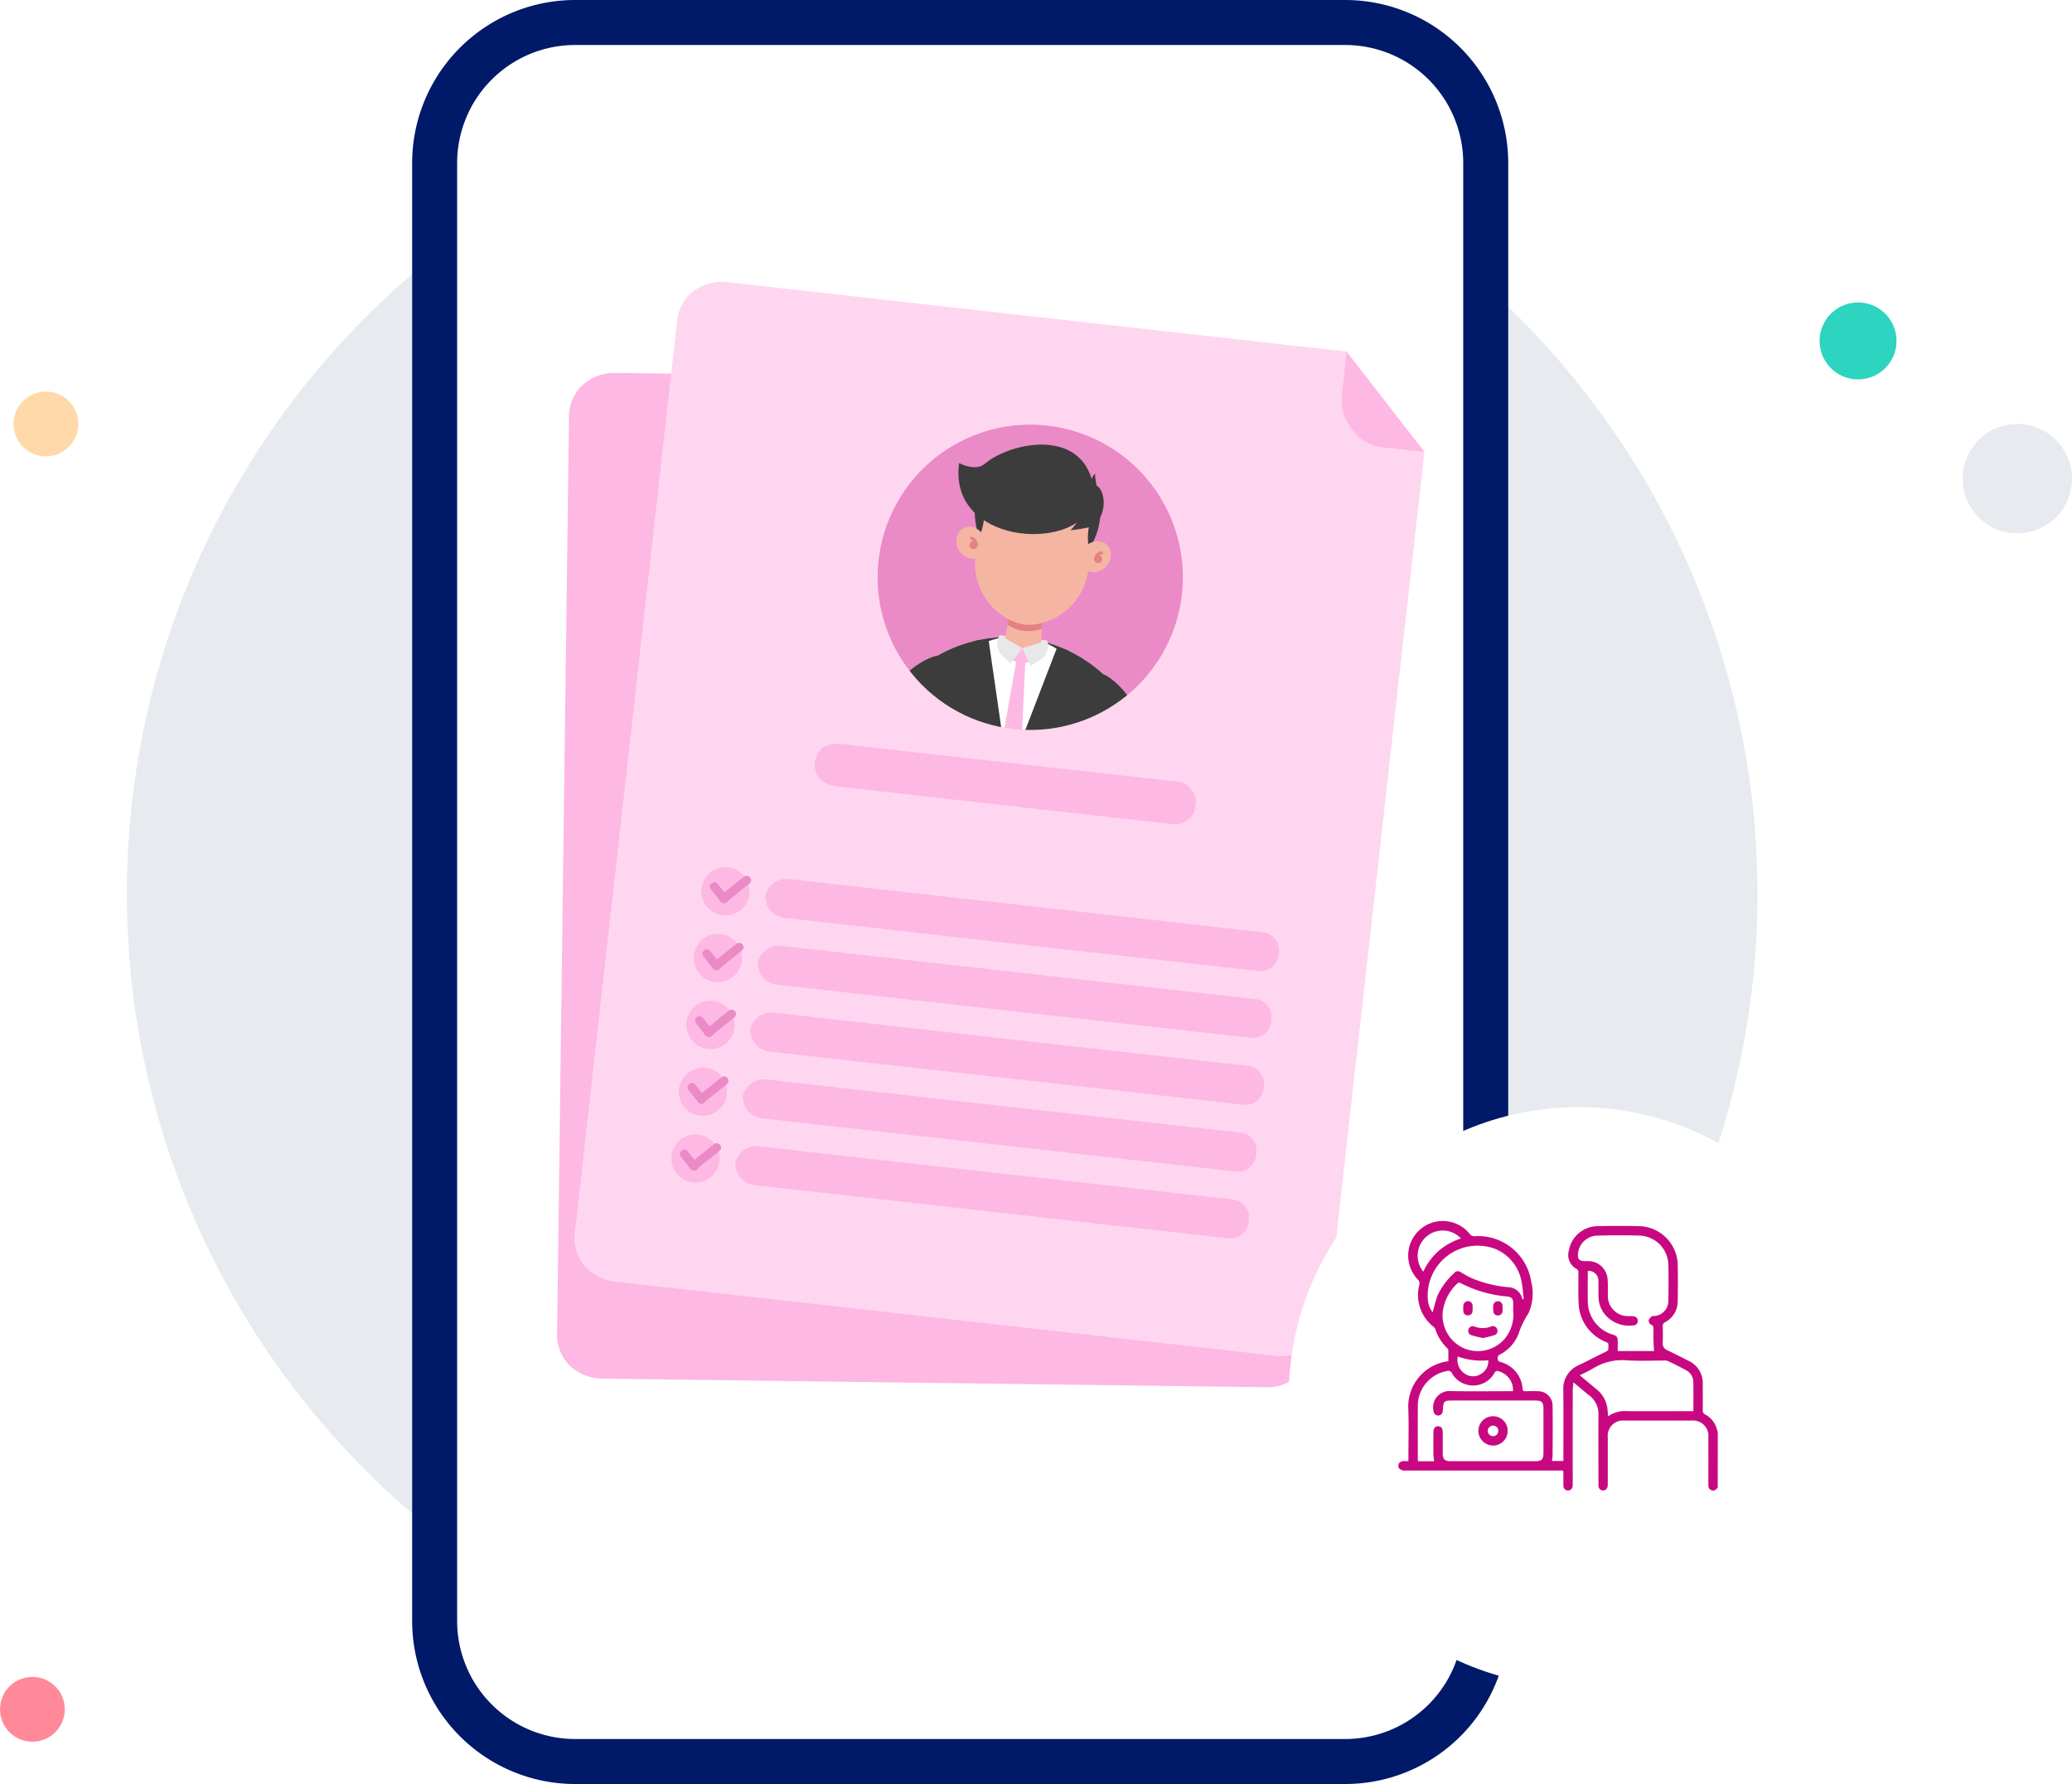 <svg xmlns="http://www.w3.org/2000/svg" xmlns:xlink="http://www.w3.org/1999/xlink" width="204.602" height="176.122" viewBox="0 0 204.602 176.122">
  <defs>
    <clipPath id="clip-path">
      <circle id="Ellipse_3323" data-name="Ellipse 3323" cx="15.071" cy="15.071" r="15.071" transform="translate(0 21.314) rotate(-45)" fill="#008a36"/>
    </clipPath>
    <clipPath id="clip-path-2">
      <path id="Path_69910" data-name="Path 69910" d="M696.007,1553.3l-24.506,2.405s-.455-2.769-.652-5.546c-.212-2.972,2.681-5.412,3.66-5.733a13.963,13.963,0,0,1,16.357-1.6c1.022.125,4.334,1.956,4.7,4.913C695.915,1550.5,696.007,1553.3,696.007,1553.3Z" transform="translate(-670.837 -1540.908)" fill="#fff" clip-rule="evenodd"/>
    </clipPath>
    <clipPath id="clip-path-3">
      <path id="Path_69915" data-name="Path 69915" d="M824.4,1484.677l-3.016.3s.061,2.753.083,3.8a.838.838,0,0,0,.324.644h0a2.247,2.247,0,0,0,3.072-.3h0a.838.838,0,0,0,.193-.694Z" transform="translate(-821.387 -1484.677)" fill="#f5b5a3" clip-rule="evenodd"/>
    </clipPath>
    <clipPath id="clip-path-4">
      <ellipse id="Ellipse_3320" data-name="Ellipse 3320" cx="1.622" cy="1.418" rx="1.622" ry="1.418" transform="translate(0 2.779) rotate(-58.957)" fill="#f5b5a3"/>
    </clipPath>
    <clipPath id="clip-path-5">
      <ellipse id="Ellipse_3322" data-name="Ellipse 3322" cx="1.418" cy="1.622" rx="1.418" ry="1.622" transform="matrix(0.74, -0.672, 0.672, 0.74, 0, 1.906)" fill="#f5b5a3"/>
    </clipPath>
    <filter id="Ellipse_3316" x="119.75" y="101.8" width="72.226" height="72.227" filterUnits="userSpaceOnUse">
      <feOffset dx="4" dy="4" input="SourceAlpha"/>
      <feGaussianBlur stdDeviation="2.5" result="blur"/>
      <feFlood flood-opacity="0.149"/>
      <feComposite operator="in" in2="blur"/>
      <feComposite in="SourceGraphic"/>
    </filter>
  </defs>
  <g id="no_jobs" transform="translate(-85.199 -233.111)">
    <g id="Group_47437" data-name="Group 47437" transform="translate(-448.101 -220.629)">
      <g id="Group_47434" data-name="Group 47434" transform="translate(545.829 453.74)">
        <g id="Group_47433" data-name="Group 47433" transform="translate(0 7.731)">
          <circle id="Ellipse_3303" data-name="Ellipse 3303" cx="80.508" cy="80.508" r="80.508" fill="#e7eaef"/>
        </g>
        <rect id="Rectangle_11265" data-name="Rectangle 11265" width="103.79" height="171.679" rx="9.36" transform="translate(30.39 2.222)" fill="#fff"/>
        <path id="Path_64132" data-name="Path 64132" d="M652.929,629.862H576.864a16.1,16.1,0,0,1-16.084-16.084V469.824a16.1,16.1,0,0,1,16.084-16.084h76.065a16.1,16.1,0,0,1,16.084,16.084V613.779A16.1,16.1,0,0,1,652.929,629.862ZM576.864,458.183a11.654,11.654,0,0,0-11.641,11.641V613.779a11.654,11.654,0,0,0,11.641,11.641h76.065a11.654,11.654,0,0,0,11.641-11.641V469.824a11.654,11.654,0,0,0-11.641-11.641Z" transform="translate(-532.611 -453.74)" fill="#001968"/>
      </g>
      <circle id="Ellipse_3305" data-name="Ellipse 3305" cx="5.398" cy="5.398" r="5.398" transform="translate(727.106 495.594)" fill="#e7eaef"/>
      <circle id="Ellipse_3306" data-name="Ellipse 3306" cx="3.799" cy="3.799" r="3.799" transform="translate(712.977 483.597)" fill="#2dd4bf"/>
      <circle id="Ellipse_3307" data-name="Ellipse 3307" cx="3.199" cy="3.199" r="3.199" transform="translate(534.633 492.395)" fill="#ffd9a9"/>
      <circle id="Ellipse_3308" data-name="Ellipse 3308" cx="3.199" cy="3.199" r="3.199" transform="translate(533.3 619.288)" fill="#ff8999"/>
    </g>
    <g id="OBJECT" transform="matrix(0.978, 0.208, -0.208, 0.978, 294.458, -700.768)">
      <g id="Group_61993" data-name="Group 61993" transform="translate(50.295 960.704)">
        <g id="Group_61992" data-name="Group 61992" transform="translate(0 0)">
          <g id="Group_61991" data-name="Group 61991">
            <g id="Group_61919" data-name="Group 61919" transform="translate(70.099 62.022)">
              <g id="Group_61918" data-name="Group 61918">
                <g id="Group_61917" data-name="Group 61917">
                  <path id="Path_69898" data-name="Path 69898" d="M1168.332,1967.389s4.264,1.89,5.384,5.466l.105,1.075a28.089,28.089,0,0,1-5.845,6.307s-4.2-1.258-6.279-4.386a3.117,3.117,0,0,1-.635-2.554Z" transform="translate(-1159.744 -1964.93)" fill="#e48182" fill-rule="evenodd"/>
                  <path id="Path_69899" data-name="Path 69899" d="M1149.227,1931.005c3.978,2.9,4.356,3.612,6.409,7.282.365.579-4.543,6.24-5.839,6.367,0,0-6.151-3.082-7.805-6.614C1140.8,1935.31,1141.76,1925.482,1149.227,1931.005Z" transform="translate(-1141.564 -1929.348)" fill="#fdd5d5" fill-rule="evenodd"/>
                </g>
              </g>
            </g>
            <g id="Group_61922" data-name="Group 61922">
              <g id="Group_61920" data-name="Group 61920">
                <path id="Path_69900" data-name="Path 69900" d="M65.855,986.347l-2.928.583a7.3,7.3,0,0,0-5.731,8.581l17.595,88.353a7.3,7.3,0,0,0,8.581,5.731l64.41-12.826a13.373,13.373,0,0,0,6.5-11.159l-8.372-85.316a2.693,2.693,0,0,0-.942-1.794l-9.555-8.071a2.692,2.692,0,0,0-2-.623l-61.263,6.012a7.3,7.3,0,0,0-6.549,7.974Zm2.919,2.165-5.32,1.06a4.6,4.6,0,0,0-3.615,5.413l17.595,88.353a4.6,4.6,0,0,0,5.413,3.616l64.41-12.826a13.155,13.155,0,0,0,4.35-8.255l-8.372-85.316-9.555-8.071L72.416,978.5a4.6,4.6,0,0,0-4.132,5.031Z" transform="translate(-57.056 -969.792)" fill="#fff" fill-rule="evenodd"/>
              </g>
              <g id="Group_61921" data-name="Group 61921" transform="translate(73.994 0.006)">
                <path id="Path_69901" data-name="Path 69901" d="M1214.272,983.306a2.673,2.673,0,0,0,1.292-4.717l-9.273-8.095a3.114,3.114,0,0,0-3.245-.3,2.729,2.729,0,0,0-1.2,2.632l.423,4.315a6.881,6.881,0,0,0,2.533,4.955,7.442,7.442,0,0,0,5.42,1.6Zm-.261-2.665-9.563-8.066.423,4.315a4.641,4.641,0,0,0,1.766,3.1,4.1,4.1,0,0,0,3.319,1.048Z" transform="translate(-1201.827 -969.877)" fill="#fff" fill-rule="evenodd"/>
              </g>
            </g>
            <g id="Group_61990" data-name="Group 61990" transform="translate(2.731 2.686)">
              <g id="Group_61923" data-name="Group 61923" transform="translate(0 5.064)">
                <path id="Path_69902" data-name="Path 69902" d="M163.311,1089.7,103.1,1101.692a4.756,4.756,0,0,0-3.157,2.023,4.382,4.382,0,0,0-.505,3.423l17.594,88.353a4.316,4.316,0,0,0,1.772,2.94,4.757,4.757,0,0,0,3.691.659L186.7,1186.3a4.1,4.1,0,0,0,2.872-1.966,4.576,4.576,0,0,0,.8-3.452l-16.748-84.1Z" transform="translate(-99.305 -1089.701)" fill="#fdb8e3" fill-rule="evenodd"/>
              </g>
              <g id="Group_61989" data-name="Group 61989" transform="translate(8.551)">
                <path id="Path_69903" data-name="Path 69903" d="M296.911,1011.349l-61.1,6a4.755,4.755,0,0,0-3.341,1.7,4.382,4.382,0,0,0-.84,3.357l8.8,89.657a4.317,4.317,0,0,0,1.474,3.1,4.758,4.758,0,0,0,3.609,1.02l65.157-6.394a4.1,4.1,0,0,0,3.052-1.673,4.576,4.576,0,0,0,1.133-3.356l-8.375-85.342Z" transform="translate(-231.592 -1011.349)" fill="#ffd6f0" fill-rule="evenodd"/>
                <g id="Group_61987" data-name="Group 61987" transform="translate(13.785 6.983)">
                  <g id="Group_61965" data-name="Group 61965" transform="translate(4.29 0)">
                    <g id="Group_61964" data-name="Group 61964" transform="translate(0)">
                      <path id="Path_69945" data-name="Path 69945" d="M15.071,0A15.071,15.071,0,1,1,0,15.071,15.071,15.071,0,0,1,15.071,0Z" transform="translate(0 21.314) rotate(-45)" fill="#ea8ac6"/>
                      <g id="Group_61963" data-name="Group 61963" transform="translate(0)" clip-path="url(#clip-path)">
                        <g id="Group_61962" data-name="Group 61962" transform="translate(10.317 8.111)">
                          <g id="Group_61961" data-name="Group 61961">
                            <g id="Group_61932" data-name="Group 61932" transform="translate(0 19.135)">
                              <g id="Group_61931" data-name="Group 61931">
                                <path id="Path_69904" data-name="Path 69904" d="M696.007,1553.3l-24.506,2.405s-.455-2.769-.652-5.546c-.212-2.972,2.681-5.412,3.66-5.733a13.963,13.963,0,0,1,16.357-1.6c1.022.125,4.334,1.956,4.7,4.913C695.915,1550.5,696.007,1553.3,696.007,1553.3Z" transform="translate(-670.837 -1540.908)" fill="#fff" fill-rule="evenodd"/>
                                <g id="Group_61930" data-name="Group 61930" clip-path="url(#clip-path-2)">
                                  <g id="Group_61929" data-name="Group 61929" transform="translate(-1.97 -0.503)">
                                    <g id="Group_61924" data-name="Group 61924" transform="translate(13.345 2.891)">
                                      <path id="Path_69905" data-name="Path 69905" d="M847.717,1577.843l-.892.088.372,11.234,2.339-.229Z" transform="translate(-846.825 -1577.843)" fill="#fdb8e3" fill-rule="evenodd"/>
                                    </g>
                                    <g id="Group_61925" data-name="Group 61925" transform="translate(14.887 0.809)">
                                      <path id="Path_69906" data-name="Path 69906" d="M872.779,1545.7l-2.1,13.226,12.423-1.219S889.808,1544.622,872.779,1545.7Z" transform="translate(-870.68 -1545.636)" fill="#3c3c3c" fill-rule="evenodd"/>
                                    </g>
                                    <g id="Group_61926" data-name="Group 61926" transform="translate(0 1.533)">
                                      <path id="Path_69907" data-name="Path 69907" d="M650.612,1556.841l4.631,12.566-12.423,1.219S633.7,1559.095,650.612,1556.841Z" transform="translate(-640.363 -1556.841)" fill="#3c3c3c" fill-rule="evenodd"/>
                                    </g>
                                    <g id="Group_61927" data-name="Group 61927" transform="translate(13.619)">
                                      <path id="Path_69908" data-name="Path 69908" d="M855.261,1534.408a9.275,9.275,0,0,0-4.194-.919l5.628-.367Z" transform="translate(-851.067 -1533.123)" fill="#3c3c3c" fill-rule="evenodd"/>
                                    </g>
                                    <g id="Group_61928" data-name="Group 61928" transform="translate(7.859 0.383)">
                                      <path id="Path_69909" data-name="Path 69909" d="M763.6,1540.767a9.268,9.268,0,0,1,3.935-1.716l-5.593.734Z" transform="translate(-761.947 -1539.051)" fill="#3c3c3c" fill-rule="evenodd"/>
                                    </g>
                                  </g>
                                </g>
                              </g>
                            </g>
                            <g id="Group_61933" data-name="Group 61933" transform="translate(9.263 18.961)">
                              <rect id="Rectangle_11921" data-name="Rectangle 11921" width="4.671" height="1.139" transform="translate(0 0.456) rotate(-5.605)" fill="#e8e8e8"/>
                            </g>
                            <g id="Group_61934" data-name="Group 61934" transform="translate(4.41 28.484)">
                              <path id="Path_69911" data-name="Path 69911" d="M739.062,1685.733l.4,4.868a.158.158,0,0,0,.315-.026l-.4-4.868a.158.158,0,0,0-.315.026Z" transform="translate(-739.061 -1685.563)" fill="#58595c" fill-rule="evenodd"/>
                            </g>
                            <g id="Group_61935" data-name="Group 61935" transform="translate(20.165 26.938)">
                              <path id="Path_69912" data-name="Path 69912" d="M982.811,1661.819l.556,4.852a.158.158,0,0,0,.314-.036l-.556-4.852a.158.158,0,0,0-.314.036Z" transform="translate(-982.809 -1661.643)" fill="#58595c" fill-rule="evenodd"/>
                            </g>
                            <g id="Group_61940" data-name="Group 61940" transform="translate(9.731 15.5)">
                              <g id="Group_61939" data-name="Group 61939">
                                <path id="Path_69913" data-name="Path 69913" d="M824.4,1484.677l-3.016.3s.061,2.753.083,3.8a.838.838,0,0,0,.324.644h0a2.247,2.247,0,0,0,3.072-.3h0a.838.838,0,0,0,.193-.694Z" transform="translate(-821.387 -1484.677)" fill="#f5b5a3" fill-rule="evenodd"/>
                                <g id="Group_61938" data-name="Group 61938" clip-path="url(#clip-path-3)">
                                  <g id="Group_61937" data-name="Group 61937" transform="translate(-4.553 -11.8)">
                                    <g id="Group_61936" data-name="Group 61936">
                                      <path id="Path_69914" data-name="Path 69914" d="M750.962,1307.594l.383,3.9a6.163,6.163,0,0,0,4.7,5.341h0a3.643,3.643,0,0,0,2.429-.238h0a6.163,6.163,0,0,0,3.575-6.153l-.383-3.9a5.176,5.176,0,0,0-5.836-4.4h0A5.176,5.176,0,0,0,750.962,1307.594Z" transform="translate(-750.94 -1302.119)" fill="#e48182" fill-rule="evenodd"/>
                                    </g>
                                  </g>
                                </g>
                              </g>
                            </g>
                            <g id="Group_61941" data-name="Group 61941" transform="translate(4.886 3.07)">
                              <path id="Path_69916" data-name="Path 69916" d="M746.449,1297.868l.383,3.9a6.189,6.189,0,0,0,4.88,5.324h0a3.96,3.96,0,0,0,2.533-.249h0a6.19,6.19,0,0,0,3.753-6.171l-.383-3.9c-.267-2.718-2.983-4.676-6.066-4.374h0C748.466,1292.7,746.183,1295.15,746.449,1297.868Z" transform="translate(-746.428 -1292.368)" fill="#f5b5a3" fill-rule="evenodd"/>
                            </g>
                            <g id="Group_61942" data-name="Group 61942" transform="translate(15.634 4.406)">
                              <path id="Path_69917" data-name="Path 69917" d="M913.2,1313.043a6.506,6.506,0,0,1,.312,3.671l-.264,1.431a6.719,6.719,0,0,1-.434-3.936A4.507,4.507,0,0,1,913.2,1313.043Z" transform="translate(-912.713 -1313.043)" fill="#3c3c3c" fill-rule="evenodd"/>
                            </g>
                            <g id="Group_61943" data-name="Group 61943" transform="translate(4.155 5.57)">
                              <path id="Path_69918" data-name="Path 69918" d="M735.221,1331.054a6.5,6.5,0,0,0,.408,3.661l.538,1.352a6.715,6.715,0,0,0-.34-3.944A4.5,4.5,0,0,0,735.221,1331.054Z" transform="translate(-735.113 -1331.054)" fill="#3c3c3c" fill-rule="evenodd"/>
                            </g>
                            <g id="Group_61944" data-name="Group 61944" transform="translate(1.78)">
                              <path id="Path_69919" data-name="Path 69919" d="M698.377,1248.508s1.753.524,2.51-.473c1.9-2.5,8.524-5.529,10.856-.235C714.554,1254.182,699.033,1257.6,698.377,1248.508Z" transform="translate(-698.377 -1244.875)" fill="#3c3c3c" fill-rule="evenodd"/>
                            </g>
                            <g id="Group_61945" data-name="Group 61945" transform="translate(13.907 1.866)">
                              <path id="Path_69920" data-name="Path 69920" d="M885.992,1279.708a4.634,4.634,0,0,0,.722-1.771c.074-1,.644-1.6.426-2.433-.391-1.483.116-1.76.116-1.76s-.125.01.354,1.111c.995.316,1.782,2.85.235,4.132A13.434,13.434,0,0,1,885.992,1279.708Z" transform="translate(-885.992 -1273.744)" fill="#3c3c3c" fill-rule="evenodd"/>
                            </g>
                            <g id="Group_61951" data-name="Group 61951" transform="translate(14.835 7.752)">
                              <g id="Group_61950" data-name="Group 61950" transform="translate(0 0)">
                                <ellipse id="Ellipse_3319" data-name="Ellipse 3319" cx="1.622" cy="1.418" rx="1.622" ry="1.418" transform="translate(0 2.779) rotate(-58.957)" fill="#f5b5a3"/>
                                <g id="Group_61949" data-name="Group 61949" transform="translate(0)" clip-path="url(#clip-path-4)">
                                  <g id="Group_61948" data-name="Group 61948" transform="translate(1.948 1.48)">
                                    <g id="Group_61946" data-name="Group 61946" transform="translate(0.011 0.426)">
                                      <path id="Path_69921" data-name="Path 69921" d="M931.017,1394.3a.393.393,0,1,1-.353.429A.393.393,0,0,1,931.017,1394.3Z" transform="translate(-930.663 -1394.302)" fill="#e48182" fill-rule="evenodd"/>
                                    </g>
                                    <g id="Group_61947" data-name="Group 61947">
                                      <path id="Path_69922" data-name="Path 69922" d="M930.8,1388.519a.5.5,0,0,1,.345-.522.151.151,0,1,0-.125-.276.777.777,0,0,0-.517.861.151.151,0,0,0,.3-.063Z" transform="translate(-930.493 -1387.707)" fill="#e48182" fill-rule="evenodd"/>
                                    </g>
                                  </g>
                                </g>
                              </g>
                            </g>
                            <g id="Group_61957" data-name="Group 61957" transform="translate(2.439 8.926)">
                              <g id="Group_61956" data-name="Group 61956" transform="translate(0 0)">
                                <ellipse id="Ellipse_3321" data-name="Ellipse 3321" cx="1.418" cy="1.622" rx="1.418" ry="1.622" transform="matrix(0.74, -0.672, 0.672, 0.74, 0, 1.906)" fill="#f5b5a3"/>
                                <g id="Group_61955" data-name="Group 61955" transform="translate(0)" clip-path="url(#clip-path-5)">
                                  <g id="Group_61954" data-name="Group 61954" transform="translate(1.955 1.565)">
                                    <g id="Group_61952" data-name="Group 61952" transform="translate(0.072 0.377)">
                                      <path id="Path_69923" data-name="Path 69923" d="M740.275,1413.022a.393.393,0,1,0,.429.353A.393.393,0,0,0,740.275,1413.022Z" transform="translate(-739.92 -1413.02)" fill="#e48182" fill-rule="evenodd"/>
                                    </g>
                                    <g id="Group_61953" data-name="Group 61953">
                                      <path id="Path_69924" data-name="Path 69924" d="M739.669,1407.932a.777.777,0,0,0-.675-.744.152.152,0,0,0-.069.3.5.5,0,0,1,.44.445.152.152,0,1,0,.3,0Z" transform="translate(-738.808 -1407.185)" fill="#e48182" fill-rule="evenodd"/>
                                    </g>
                                  </g>
                                </g>
                              </g>
                            </g>
                            <g id="Group_61958" data-name="Group 61958" transform="translate(10.7 20.117)">
                              <path id="Path_69925" data-name="Path 69925" d="M838.355,1556.1l-1.975.194.109,1.116h0a1.514,1.514,0,0,0,1.975-.194h0Z" transform="translate(-836.38 -1556.102)" fill="#fdb8e3" fill-rule="evenodd"/>
                            </g>
                            <g id="Group_61959" data-name="Group 61959" transform="translate(9.145 19.419)">
                              <path id="Path_69926" data-name="Path 69926" d="M814.861,1546.1l-2.438-.793h0a1.611,1.611,0,0,0,.667,1.94l.945.579Z" transform="translate(-812.319 -1545.311)" fill="#e8e8e8" fill-rule="evenodd"/>
                            </g>
                            <g id="Group_61960" data-name="Group 61960" transform="translate(11.688 18.96)">
                              <path id="Path_69927" data-name="Path 69927" d="M851.67,1539.46l2.238-1.252h0a1.612,1.612,0,0,1-.277,2.032l-.815.752Z" transform="translate(-851.67 -1538.208)" fill="#e8e8e8" fill-rule="evenodd"/>
                            </g>
                          </g>
                        </g>
                      </g>
                    </g>
                  </g>
                  <g id="Group_61966" data-name="Group 61966" transform="translate(8.565 38.02)">
                    <path id="Path_69928" data-name="Path 69928" d="M615.025,1709.511a1.563,1.563,0,0,0-.725-1.434,1.828,1.828,0,0,0-1.506-.454l-33.3,3.268a3.126,3.126,0,0,0-1.679.767,2.739,2.739,0,0,0-.433,1.548h0a2.672,2.672,0,0,0,.725,1.434,3.164,3.164,0,0,0,1.8.449l33.3-3.268a1.844,1.844,0,0,0,1.387-.761,1.545,1.545,0,0,0,.433-1.548Z" transform="translate(-577.37 -1707.611)" fill="#fdb8e3" fill-rule="evenodd"/>
                  </g>
                  <g id="Group_61967" data-name="Group 61967" transform="translate(6.542 50.788)">
                    <path id="Path_69929" data-name="Path 69929" d="M596.866,1906.9a1.836,1.836,0,0,0-1.75-1.758l-47.276,4.639a2.169,2.169,0,0,0-1.766,2.1h0a2.171,2.171,0,0,0,2.143,1.74l47.276-4.64a1.842,1.842,0,0,0,1.373-2.084Z" transform="translate(-546.068 -1905.138)" fill="#fdb8e3" fill-rule="evenodd"/>
                  </g>
                  <g id="Group_61968" data-name="Group 61968" transform="translate(7.19 57.393)">
                    <path id="Path_69930" data-name="Path 69930" d="M606.9,2009.094a1.836,1.836,0,0,0-1.75-1.757l-47.275,4.639a2.17,2.17,0,0,0-1.766,2.1h0a2.17,2.17,0,0,0,2.143,1.739l47.275-4.639a1.842,1.842,0,0,0,1.373-2.084Z" transform="translate(-556.097 -2007.332)" fill="#fdb8e3" fill-rule="evenodd"/>
                  </g>
                  <g id="Group_61969" data-name="Group 61969" transform="translate(7.839 64.002)">
                    <path id="Path_69931" data-name="Path 69931" d="M616.928,2111.336a1.835,1.835,0,0,0-1.75-1.757l-47.275,4.638a2.171,2.171,0,0,0-1.766,2.1h0a2.171,2.171,0,0,0,2.143,1.74l47.276-4.639a1.843,1.843,0,0,0,1.373-2.085Z" transform="translate(-566.129 -2109.574)" fill="#fdb8e3" fill-rule="evenodd"/>
                  </g>
                  <g id="Group_61970" data-name="Group 61970" transform="translate(8.487 70.607)">
                    <path id="Path_69932" data-name="Path 69932" d="M626.957,2213.531a1.835,1.835,0,0,0-1.75-1.757l-47.276,4.639a2.17,2.17,0,0,0-1.766,2.1h0a2.169,2.169,0,0,0,2.143,1.739c8.2-.8,39.071-3.833,47.275-4.64a1.841,1.841,0,0,0,1.373-2.084Z" transform="translate(-576.159 -2211.769)" fill="#fdb8e3" fill-rule="evenodd"/>
                  </g>
                  <g id="Group_61971" data-name="Group 61971" transform="translate(9.135 77.213)">
                    <path id="Path_69933" data-name="Path 69933" d="M636.985,2315.726a1.836,1.836,0,0,0-1.75-1.757l-47.276,4.639a2.169,2.169,0,0,0-1.766,2.1h0a2.17,2.17,0,0,0,2.143,1.74l47.275-4.639a1.842,1.842,0,0,0,1.373-2.084Z" transform="translate(-586.187 -2313.964)" fill="#fdb8e3" fill-rule="evenodd"/>
                  </g>
                  <g id="Group_61972" data-name="Group 61972" transform="translate(0 55.291)">
                    <ellipse id="Ellipse_3324" data-name="Ellipse 3324" cx="2.383" cy="2.383" rx="2.383" ry="2.383" transform="matrix(0.995, -0.1, 0.1, 0.995, 0, 0.476)" fill="#fdb8e3"/>
                  </g>
                  <g id="Group_61973" data-name="Group 61973" transform="translate(0.652 61.9)">
                    <ellipse id="Ellipse_3325" data-name="Ellipse 3325" cx="2.383" cy="2.383" rx="2.383" ry="2.383" transform="translate(0 0.468) rotate(-5.639)" fill="#fdb8e3"/>
                  </g>
                  <g id="Group_61974" data-name="Group 61974" transform="translate(1.3 68.506)">
                    <ellipse id="Ellipse_3326" data-name="Ellipse 3326" cx="2.383" cy="2.383" rx="2.383" ry="2.383" transform="translate(0 0.468) rotate(-5.638)" fill="#fdb8e3"/>
                  </g>
                  <g id="Group_61975" data-name="Group 61975" transform="translate(1.949 75.115)">
                    <ellipse id="Ellipse_3327" data-name="Ellipse 3327" cx="2.383" cy="2.383" rx="2.383" ry="2.383" transform="matrix(0.995, -0.098, 0.098, 0.995, 0, 0.466)" fill="#fdb8e3"/>
                  </g>
                  <g id="Group_61976" data-name="Group 61976" transform="translate(2.598 81.721)">
                    <ellipse id="Ellipse_3328" data-name="Ellipse 3328" cx="2.383" cy="2.383" rx="2.383" ry="2.383" transform="matrix(0.995, -0.098, 0.098, 0.995, 0, 0.466)" fill="#fdb8e3"/>
                  </g>
                  <g id="Group_61978" data-name="Group 61978" transform="translate(1.011 55.958)">
                    <path id="Path_69934" data-name="Path 69934" d="M461.222,2005.245a.43.43,0,1,0-.544.663l1.148.943a.429.429,0,1,0,.544-.662Z" transform="translate(-460.493 -2003.832)" fill="#ea8ac6" fill-rule="evenodd"/>
                    <g id="Group_61977" data-name="Group 61977" transform="translate(1.141)">
                      <path id="Path_69935" data-name="Path 69935" d="M478.259,1987.515a.429.429,0,1,0,.662.544l1.813-2.208a.429.429,0,1,0-.662-.544Z" transform="translate(-478.138 -1985.129)" fill="#ea8ac6" fill-rule="evenodd"/>
                    </g>
                  </g>
                  <g id="Group_61980" data-name="Group 61980" transform="translate(1.661 62.589)">
                    <path id="Path_69936" data-name="Path 69936" d="M471.29,2107.836a.43.43,0,1,0-.544.663l1.148.942a.429.429,0,1,0,.544-.662Z" transform="translate(-470.561 -2106.424)" fill="#ea8ac6" fill-rule="evenodd"/>
                    <g id="Group_61979" data-name="Group 61979" transform="translate(1.141)">
                      <path id="Path_69937" data-name="Path 69937" d="M488.326,2090.106a.429.429,0,1,0,.662.544l1.813-2.208a.429.429,0,1,0-.662-.544Z" transform="translate(-488.206 -2087.72)" fill="#ea8ac6" fill-rule="evenodd"/>
                    </g>
                  </g>
                  <g id="Group_61982" data-name="Group 61982" transform="translate(2.309 69.192)">
                    <path id="Path_69938" data-name="Path 69938" d="M481.314,2209.99a.429.429,0,1,0-.544.662l1.148.943a.43.43,0,1,0,.544-.663Z" transform="translate(-480.585 -2208.578)" fill="#ea8ac6" fill-rule="evenodd"/>
                    <g id="Group_61981" data-name="Group 61981" transform="translate(1.141)">
                      <path id="Path_69939" data-name="Path 69939" d="M498.35,2192.26a.429.429,0,1,0,.662.544l1.813-2.208a.429.429,0,1,0-.662-.544Z" transform="translate(-498.23 -2189.875)" fill="#ea8ac6" fill-rule="evenodd"/>
                    </g>
                  </g>
                  <g id="Group_61984" data-name="Group 61984" transform="translate(2.957 75.795)">
                    <path id="Path_69940" data-name="Path 69940" d="M491.339,2312.144a.429.429,0,1,0-.544.662l1.148.942a.429.429,0,1,0,.544-.662Z" transform="translate(-490.61 -2310.731)" fill="#ea8ac6" fill-rule="evenodd"/>
                    <g id="Group_61983" data-name="Group 61983" transform="translate(1.141)">
                      <path id="Path_69941" data-name="Path 69941" d="M508.376,2294.413a.429.429,0,1,0,.662.544l1.813-2.208a.429.429,0,1,0-.662-.544Z" transform="translate(-508.255 -2292.027)" fill="#ea8ac6" fill-rule="evenodd"/>
                    </g>
                  </g>
                  <g id="Group_61986" data-name="Group 61986" transform="translate(3.605 82.398)">
                    <path id="Path_69942" data-name="Path 69942" d="M501.363,2414.3a.43.43,0,1,0-.544.663l1.148.942a.429.429,0,1,0,.544-.662Z" transform="translate(-500.634 -2412.884)" fill="#ea8ac6" fill-rule="evenodd"/>
                    <g id="Group_61985" data-name="Group 61985" transform="translate(1.141)">
                      <path id="Path_69943" data-name="Path 69943" d="M518.4,2396.567a.429.429,0,1,0,.662.544l1.813-2.208a.429.429,0,1,0-.662-.544Z" transform="translate(-518.279 -2394.181)" fill="#ea8ac6" fill-rule="evenodd"/>
                    </g>
                  </g>
                </g>
                <g id="Group_61988" data-name="Group 61988" transform="translate(65.322 0.029)">
                  <path id="Path_69944" data-name="Path 69944" d="M1251.758,1019.861l-9.563-8.066.424,4.315a4.64,4.64,0,0,0,1.766,3.1,4.1,4.1,0,0,0,3.319,1.048Z" transform="translate(-1242.195 -1011.795)" fill="#fdb8e3" fill-rule="evenodd"/>
                </g>
              </g>
            </g>
          </g>
        </g>
      </g>
    </g>
    <g transform="matrix(1, 0, 0, 1, 85.2, 233.11)" filter="url(#Ellipse_3316)">
      <circle id="Ellipse_3316-2" data-name="Ellipse 3316" cx="28.613" cy="28.613" r="28.613" transform="translate(123.25 105.3)" fill="#fff"/>
    </g>
    <g id="Group_61995" data-name="Group 61995" transform="translate(-184.715 -84.348)">
      <path id="Path_69947" data-name="Path 69947" d="M439.534,464.309c-.157.2-.325.38-.616.27s-.31-.344-.31-.606q.006-2.31,0-4.62a1.512,1.512,0,0,0-1.644-1.65q-3.326-.006-6.651,0a1.5,1.5,0,0,0-1.637,1.652c0,1.519,0,3.039,0,4.558a1.5,1.5,0,0,1-.025.336.451.451,0,0,1-.89-.057c-.01-.1-.007-.2-.007-.308,0-2.238-.01-4.476,0-6.714a2.281,2.281,0,0,0-.907-1.952c-.51-.395-.994-.822-1.565-1.3-.027.314-.066.559-.067.8q-.006,4.543,0,9.085c0,.113.005.226-.006.338a.458.458,0,0,1-.477.459.441.441,0,0,1-.436-.467c-.01-.41,0-.821-.007-1.232,0-.08-.012-.16-.021-.268H423.9q-7.606,0-15.211,0a.707.707,0,0,1-.685-.307v-.308c.2-.425.61-.281.986-.326v-.335c0-1.6.046-3.2-.011-4.8a4.513,4.513,0,0,1,3.954-4.715c0-.37.007-.746-.006-1.122,0-.066-.076-.14-.132-.194a4.535,4.535,0,0,1-1.137-1.805.614.614,0,0,0-.179-.271,3.981,3.981,0,0,1-1.41-4.161.509.509,0,0,0-.153-.512,3.416,3.416,0,1,1,5.132-4.5.53.53,0,0,0,.514.22,5.305,5.305,0,0,1,5.556,4.509,4.772,4.772,0,0,1-.231,3.014.308.308,0,0,1-.023.057,8.711,8.711,0,0,0-1.025,2.133,3.91,3.91,0,0,1-1.821,1.977c-.265.144-.226.347-.195.543.013.079.173.165.28.195a2.93,2.93,0,0,1,2.157,2.6c.015.209.072.286.288.279.42-.013.842-.014,1.262,0a1.42,1.42,0,0,1,1.415,1.387c.027,1.683.009,3.366,0,5.05a3.18,3.18,0,0,1-.066.446h1.132v-.359c0-2.2.013-4.393-.005-6.59a2.538,2.538,0,0,1,1.558-2.525c.9-.426,1.773-.9,2.672-1.324.326-.154.185-.407.223-.628.035-.2-.094-.252-.246-.321a4.283,4.283,0,0,1-2.7-3.924c-.045-.983-.009-1.97-.02-2.956a.415.415,0,0,0-.125-.3,1.567,1.567,0,0,1-.816-1.843,2.909,2.909,0,0,1,2.771-2.407c1.416-.031,2.833-.04,4.248,0a3.9,3.9,0,0,1,3.73,3.787q.041,1.816,0,3.633a2.32,2.32,0,0,1-1.243,2.061.391.391,0,0,0-.234.405c.014.544.02,1.088,0,1.632a.689.689,0,0,0,.441.726c.7.335,1.4.691,2.092,1.042a2.413,2.413,0,0,1,1.418,2.3c0,.862.006,1.725,0,2.587a.386.386,0,0,0,.228.407,2.371,2.371,0,0,1,1.187,1.537c.018.067.046.131.069.2Zm-28.007-2.592c-.027-.251-.068-.464-.07-.677-.008-.719,0-1.437,0-2.156,0-.413.163-.624.472-.619s.451.2.451.6c0,.688,0,1.376,0,2.063,0,.6.186.785.8.785h8.345c.622,0,.8-.177.8-.813q0-2.171,0-4.342c0-.676-.158-.835-.83-.836h-8.037c-.988,0-1.012.022-1.073,1a.468.468,0,0,1-.457.482.473.473,0,0,1-.462-.449,1.614,1.614,0,0,1,1.736-1.965c1.919.039,3.839.011,5.758.011h.358a1.916,1.916,0,0,0-1.4-1.96.308.308,0,0,0-.435.17,2.414,2.414,0,0,1-4.189.029.4.4,0,0,0-.511-.226,3.489,3.489,0,0,0-2.866,3.474c-.009,1.725,0,3.449,0,5.174,0,.078.014.156.023.253h1.592Zm21.722-10.879c-.023-.352-.053-.675-.062-1-.011-.379-.008-.759,0-1.139,0-.21.018-.383-.259-.468a.5.5,0,0,1-.213-.418c.012-.137.168-.275.288-.384.057-.052.176-.041.267-.05a1.49,1.49,0,0,0,1.388-1.465c.018-1.2.029-2.4,0-3.6a2.945,2.945,0,0,0-2.824-2.873c-1.4-.045-2.811-.034-4.216,0a1.963,1.963,0,0,0-1.889,1.844c-.028.468.154.668.618.674.144,0,.288,0,.431,0a1.914,1.914,0,0,1,1.876,1.74c.052.529.023,1.066.029,1.6a1.994,1.994,0,0,0,2.087,2.092,3.234,3.234,0,0,1,.491.021.42.42,0,0,1,.373.456.413.413,0,0,1-.4.435,3.117,3.117,0,0,1-2.539-.767,2.809,2.809,0,0,1-.934-2.04c-.012-.513,0-1.026-.01-1.539a.965.965,0,0,0-1.048-1.03c0,.991-.017,1.985,0,2.978a3.433,3.433,0,0,0,2.5,3.318c.361.115.452.238.455.628,0,.325,0,.65,0,.989Zm-4.542,6.444a2.86,2.86,0,0,1,1.9-.507c2.052.013,4.1,0,6.157,0h.364c0-.994.017-1.938-.007-2.881a1.31,1.31,0,0,0-.68-1.143c-.6-.336-1.218-.633-1.836-.933a.867.867,0,0,0-.362-.042c-1.211,0-2.425.057-3.632-.018a5.489,5.489,0,0,0-3.418.815,14.407,14.407,0,0,1-1.286.654c.575.48,1.115.934,1.659,1.384a2.907,2.907,0,0,1,1.041,1.7C428.665,456.61,428.67,456.92,428.707,457.281Zm-9.371-10.47c0-.236,0-.472,0-.708,0-.443-.149-.6-.595-.653a12.226,12.226,0,0,1-4.632-1.339.273.273,0,0,0-.254.023,4.666,4.666,0,0,0-1.456,2.674,3.538,3.538,0,0,0,2.046,3.743,3.5,3.5,0,0,0,4.134-1.023A3.774,3.774,0,0,0,419.336,446.811Zm-7.957.2c.16-.552.291-1.117.488-1.658a6.905,6.905,0,0,1,1.592-2.166c.267-.294.429-.3.779-.09a9.863,9.863,0,0,0,.941.518,11.871,11.871,0,0,0,3.711.922,1.432,1.432,0,0,1,1.311,1.038,1.459,1.459,0,0,0,.078.165l.084-.019a15.184,15.184,0,0,0-.179-1.612,4.323,4.323,0,0,0-2.639-3.362,4.927,4.927,0,0,0-6.638,5A2.325,2.325,0,0,0,411.378,447.009ZM410.46,443a6.134,6.134,0,0,1,1.507-2.039,6.216,6.216,0,0,1,2.209-1.233,2.445,2.445,0,0,0-3.381-.209A2.492,2.492,0,0,0,410.46,443Zm3.407,8.374a1.619,1.619,0,0,0,.762,1.742,1.424,1.424,0,0,0,1.644-.1,1.4,1.4,0,0,0,.6-1.27,6.691,6.691,0,0,1-3.009-.371Z" fill="#c80880"/>
      <path id="Path_69948" data-name="Path 69948" d="M507.051,674.047a1.447,1.447,0,0,1-1.443,1.451,1.469,1.469,0,0,1-1.451-1.453,1.449,1.449,0,0,1,1.452-1.442A1.427,1.427,0,0,1,507.051,674.047Zm-1.438-.517a.523.523,0,0,0-.53.52.541.541,0,0,0,.536.522.524.524,0,0,0,.506-.513A.5.5,0,0,0,505.613,673.53Z" transform="translate(-88.261 -215.328)" fill="#c80880"/>
      <path id="Path_69949" data-name="Path 69949" d="M493.416,565.514c-.382-.095-.763-.168-1.129-.287a.437.437,0,0,1-.291-.588.445.445,0,0,1,.6-.264,2.233,2.233,0,0,0,1.617,0,.45.45,0,0,1,.622.279.443.443,0,0,1-.313.577C494.169,565.35,493.8,565.42,493.416,565.514Z" transform="translate(-77.07 -115.954)" fill="#c80880"/>
      <path id="Path_69950" data-name="Path 69950" d="M486.831,534.944a1.56,1.56,0,0,1,0,.276.433.433,0,0,1-.461.4.423.423,0,0,1-.448-.412,3.22,3.22,0,0,1,0-.521.462.462,0,0,1,.462-.473.469.469,0,0,1,.455.452c.009.091,0,.184,0,.276Z" transform="translate(-71.509 -88.305)" fill="#c80880"/>
      <path id="Path_69951" data-name="Path 69951" d="M522.849,534.96a1.571,1.571,0,0,1,0,.276.43.43,0,0,1-.435.4.423.423,0,0,1-.469-.389,2.563,2.563,0,0,1-.006-.582.457.457,0,0,1,.469-.434.463.463,0,0,1,.446.458c.007.091,0,.184,0,.276Z" transform="translate(-104.568 -88.313)" fill="#c80880"/>
    </g>
  </g>
</svg>
